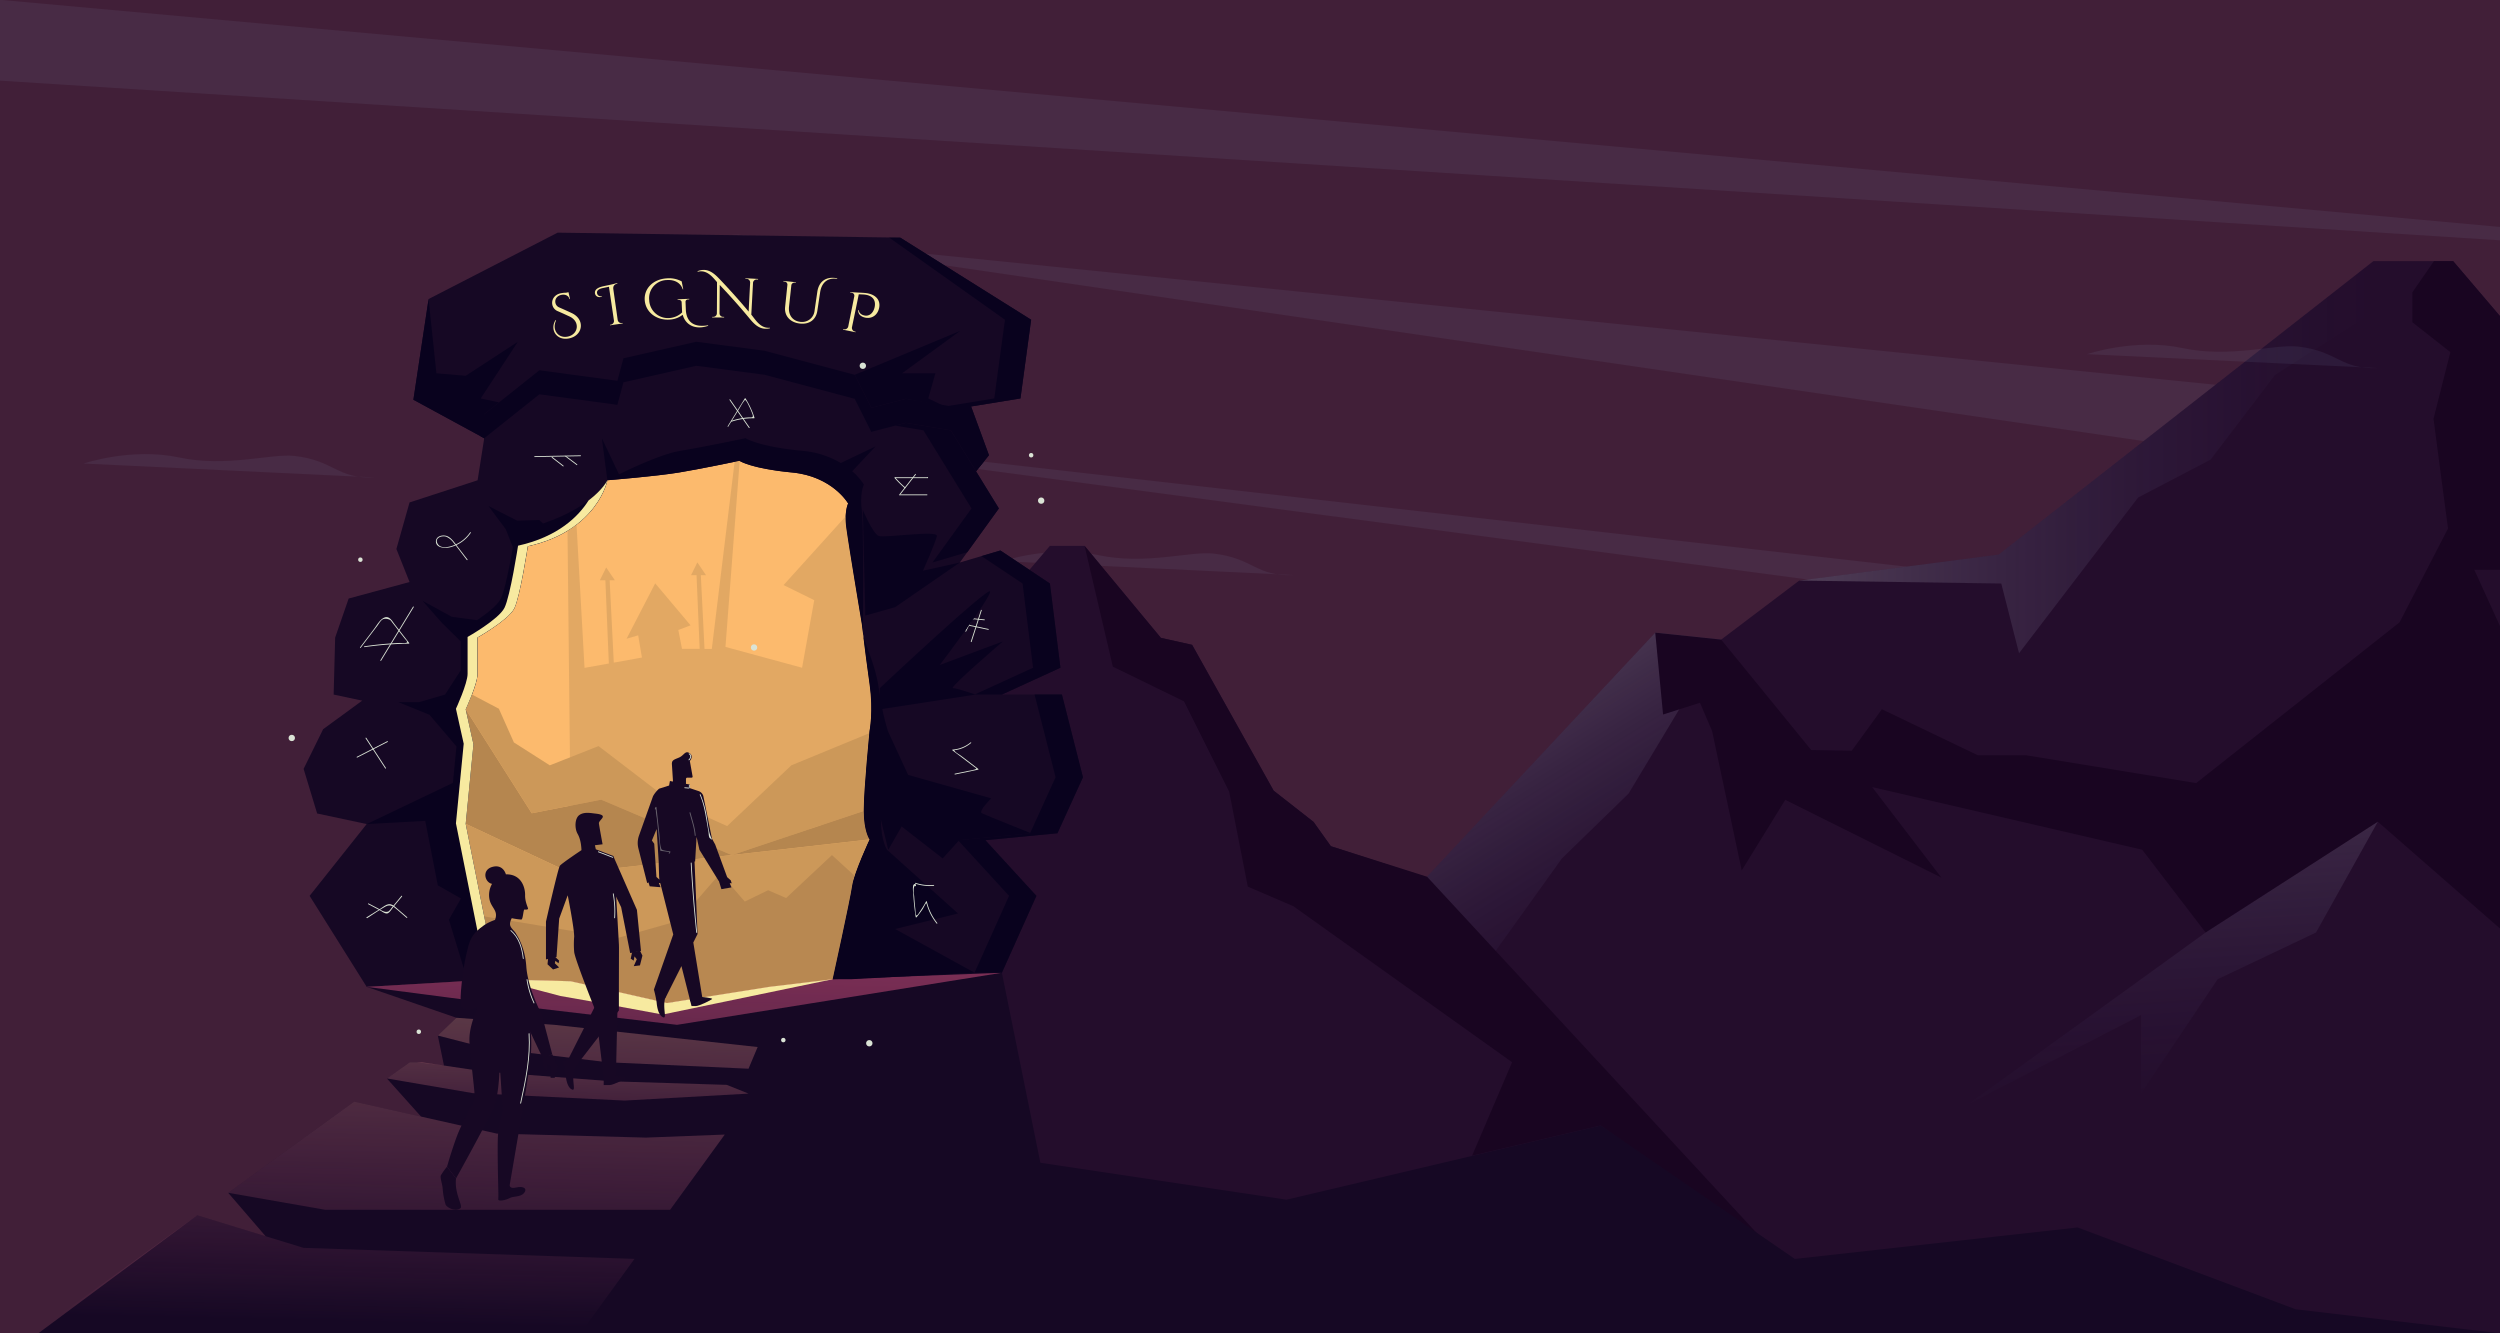 <svg xmlns="http://www.w3.org/2000/svg" xmlns:xlink="http://www.w3.org/1999/xlink" viewBox="0 0 1440 768"><defs><style>.a{fill:#411f38;}.b,.c{fill:#9eb3dd;}.b{opacity:0.08;isolation:isolate;}.d{fill:#240d2c;}.e{fill:url(#a);}.f{fill:url(#b);}.g{fill:#190521;}.h{fill:url(#c);}.i{fill:#160824;}.j{fill:#09021e;}.k{fill:#dae3d5;}.l{fill:#fcba6d;}.m{fill:#e2a863;}.n{fill:#cc9859;}.o{fill:#b5864f;}.p{fill:#b88851;}.q{fill:url(#d);}.r{fill:url(#e);}.s{fill:url(#f);}.t{fill:#f7eaa0;}.u{fill:url(#g);}.v{fill:url(#h);}.w{fill:#170824;}.x{opacity:0.4;}</style><linearGradient id="a" x1="869.56" y1="218.56" x2="962.21" y2="368.71" gradientTransform="translate(0 168)" gradientUnits="userSpaceOnUse"><stop offset="0" stop-color="#fff" stop-opacity="0.2"/><stop offset="1" stop-color="#4f4e90" stop-opacity="0"/></linearGradient><linearGradient id="b" x1="1036.35" y1="504.66" x2="1367.13" y2="504.66" gradientTransform="matrix(1, 0, 0, -1, 0, 768)" xlink:href="#a"/><linearGradient id="c" x1="1241.95" y1="241.13" x2="1257.52" y2="476.59" xlink:href="#a"/><linearGradient id="d" x1="397.3" y1="258.89" x2="390.57" y2="551.92" gradientTransform="translate(0 168)" gradientUnits="userSpaceOnUse"><stop offset="0" stop-color="#d84f7f"/><stop offset="0.33" stop-color="#d84f7f" stop-opacity="0.6"/><stop offset="1" stop-color="#ff6fa2" stop-opacity="0"/></linearGradient><linearGradient id="e" x1="347.87" y1="275.68" x2="341.87" y2="536.76" gradientTransform="translate(0 168)" gradientUnits="userSpaceOnUse"><stop offset="0" stop-color="#d84f7f"/><stop offset="0.33" stop-color="#9f8461" stop-opacity="0.6"/><stop offset="1" stop-color="#ff6fa2" stop-opacity="0"/></linearGradient><linearGradient id="f" x1="329.66" y1="341.88" x2="325.83" y2="508.27" xlink:href="#e"/><linearGradient id="g" x1="202.18" y1="211.22" x2="193.39" y2="593.33" xlink:href="#e"/><linearGradient id="h" x1="281.1" y1="213.03" x2="272.31" y2="595.15" xlink:href="#e"/></defs><title>moments-banner1-01</title><rect class="a" x="-10" y="-5.33" width="1460" height="778.67"/><polygon class="b" points="0 -0.11 1440 130.72 1440 138.42 0 46.46 0 -0.11"/><polygon class="b" points="1440 238.28 420.34 134.67 1438.79 284 1440 238.28"/><polygon class="b" points="1439.4 365.24 323.73 238.28 1438.19 386.67 1439.4 365.24"/><path class="b" d="M745,331.23l-167.52-8s27.65-9.38,55-3.51,53.11-2.39,66.46-.87C722,321.46,723.39,332.15,745,331.23Z"/><path class="b" d="M215.63,275,48.11,267s27.65-9.38,55-3.52,53.11-2.38,66.46-.87C192.61,265.2,194,275.88,215.63,275Z"/><path class="c" d="M252.47,194.81l286.35,35.43s-46.34-21.37-127.12-25.89c-34.46-1.92-40.31-29.32-78.06-35.18S252.47,194.81,252.47,194.81Z"/><polygon class="d" points="1413.02 150.41 1367.06 150.41 1151.25 319.41 1036.35 334.41 991.39 368.41 953.42 364.41 821.54 505.41 766.59 487.41 756.6 473.41 733.62 455.41 686.66 371.41 668.67 367.41 624.71 314.41 604.73 314.41 499.82 437.41 457 427 411.9 382.41 362.94 373.41 246 768 299 768 1440 768 1440 182.08 1413.02 150.41"/><polygon class="e" points="953.42 364.41 991.39 368.41 938.04 457.14 899.74 494.37 847.77 566.83 821.54 505.41 953.42 364.41"/><polygon class="f" points="1162.97 376.26 1231.57 286.56 1273.3 264.75 1310.37 216.02 1367.13 179.7 1367.06 150.41 1151.25 319.41 1036.35 334.41 1152.74 336.11 1162.97 376.26"/><polygon class="g" points="624.71 314.41 641 384 682 404 708 456 718.73 510.7 745 522 1017.65 716.48 822 505 766.59 487.41 756.6 473.41 733.62 455.41 686.66 371.41 668.67 367.41 624.71 314.41"/><polygon class="g" points="1413.02 150.41 1401.94 150.41 1389.52 168.4 1389.52 185.62 1411.41 202.83 1401.71 241.18 1405.24 268.21 1410.06 304.4 1382.16 358.45 1264.98 451.06 1166.96 435.02 1139.2 435.02 1083.97 408.52 1066.6 432.42 1043.25 432.01 991.39 368.41 991.39 368.41 991.39 368.41 953.42 364.41 957.93 411.56 979.19 404.79 986.16 421.05 1003.23 501.38 1028.31 460.7 1118.26 505.53 1078.37 453.37 1233.9 489.45 1270.43 537.12 1369.63 473.31 1440 534.82 1440 360.63 1425.21 328.21 1440 328.21 1440 182.08 1413.02 150.41"/><polygon class="g" points="870.96 611.85 847.92 665.68 922.06 648.29 1017.65 716.48 881.57 595.39 870.96 611.85"/><polygon class="h" points="1369.63 473.31 1334.04 537.12 1277.35 564.04 1233.26 629.82 1233.26 584.68 1133.52 636.12 1270.43 537.12 1369.63 473.31"/><polygon class="i" points="211.21 568.43 262.88 586.24 252.17 596.47 255.72 613.75 239.95 611.85 236.06 611.85 222.84 621.19 242.52 643.16 203.99 634.51 131.44 687.06 152.98 712.06 113.6 699.98 22.03 768 1440 768 1322.29 754.14 1196.71 707.01 1033.83 725.14 922.06 648.29 741.01 691.02 599.25 669.75 577.08 560.31 479.61 564.04 286.14 564.04 211.21 568.43"/><polygon class="i" points="246.86 172.24 238.11 230.25 278.91 252.42 291.17 288.37 542.23 296.02 569.66 262.21 559.36 234.13 587.79 229.5 593.94 184.17 518.55 136.88 321.21 134 246.86 172.24"/><polygon class="j" points="291.17 288.37 542.23 296.02 567.01 265.48 547.67 234.04 521.72 229.72 501.85 234.91 492.32 215.88 440.42 202.04 401.06 196.85 359.11 206.37 355.62 219.34 310.68 213.28 278.91 238.58 276.9 251.33 278.91 252.42 291.17 288.37"/><polygon class="j" points="593.94 184.17 518.55 136.88 512.21 136.88 578.85 184.17 572.7 229.5 544.26 234.13 554.56 262.21 527.5 295.57 542.23 296.02 569.66 262.21 559.36 234.13 587.79 229.5 593.94 184.17"/><polygon class="i" points="211.21 474.66 178.34 516.01 211.21 568.43 286.14 564.04 328.68 565.19 384.13 577.75 443.01 568.43 490.69 564.04 577.08 560.31 596.97 516.01 567.56 483.95 609.08 479.96 623.78 447.7 611.67 400.07 577.08 400.07 610.81 384.62 604.75 336.11 576.21 317.08 552.86 324 575.35 292.86 547.67 247.88 521.72 243.56 501.85 248.75 492.32 229.72 440.42 215.88 401.06 210.69 359.11 220.21 355.62 233.18 310.68 227.12 278.91 252.42 275.1 276.63 235.9 289.4 228.32 316.21 235.9 335.24 200.83 344.75 193.05 367.24 192.18 400.07 208.62 403.57 186.13 420.02 174.88 442.86 182.67 468.57 211.21 474.66"/><path class="k" d="M515.58,275.39h18.74a.25.25,0,0,0,0-.5H515.58a.25.25,0,0,0,0,.5Z"/><path class="k" d="M534.32,275.39a.25.25,0,1,0-.25-.25A.25.25,0,0,0,534.32,275.39Z"/><path class="k" d="M515.35,275.42a54,54,0,0,0,5.79,5.73c.24.2.6-.15.35-.36a54,54,0,0,1-5.79-5.73C515.49,274.82,515.14,275.17,515.35,275.42Z"/><path class="k" d="M518.62,284.81l8.88-11.4c.19-.25-.16-.6-.35-.35l-8.89,11.4C518.07,284.71,518.42,285.07,518.62,284.81Z"/><path class="k" d="M518.05,285.29h15.88a.25.25,0,0,0,0-.5H518.05a.25.25,0,0,0,0,.5Z"/><path class="k" d="M270.78,306.64a20.09,20.09,0,0,1-7.84,6.76c-2.81,1.35-8.79,3.33-10.83-.17s2.7-5,5.09-4a10.44,10.44,0,0,1,4.08,3.46c2.61,3.22,5.06,6.57,7.58,9.85.19.25.63,0,.43-.26L262.94,314c-1.39-1.81-2.79-3.84-4.84-4.95-2.47-1.35-7.26-.53-7,3.1s5.46,3.74,8.08,3.11a20.43,20.43,0,0,0,12-8.35c.19-.27-.25-.52-.43-.26Z"/><path class="k" d="M308,263.26l26.37-.5a.25.25,0,0,0,0-.5l-26.37.5a.25.25,0,0,0,0,.5Z"/><path class="k" d="M317.86,263.64l6.44,5c.25.19.5-.24.25-.43l-6.43-5C317.86,263,317.61,263.45,317.86,263.64Z"/><path class="k" d="M325.68,263l6.49,4.88c.26.2.51-.24.25-.43l-6.49-4.88C325.67,262.38,325.42,262.81,325.68,263Z"/><path class="k" d="M559,427.67a18.29,18.29,0,0,1-10.25,4.08.27.27,0,0,0-.24.28.29.29,0,0,0,.11.19l12.32,9.34c1.23.93,2.18,1.06.47,1.69a27.57,27.57,0,0,1-3.8.79L550,445.63c-.31.07-.18.55.14.48l13.28-2.78c.23,0,.21-.34.06-.45l-6.54-5-3.47-2.62c-1-.73-2.83-1.66-3.46-2.63s-.1-.5.81-.65a18.71,18.71,0,0,0,3.53-1,19.1,19.1,0,0,0,5-3c.25-.2-.1-.55-.35-.35Z"/><path class="k" d="M419.52,245.59l6-9.66c.94-1.51,1.78-3.22,2.86-4.62.83-1.08.7-1.25,1.53-.19a14.4,14.4,0,0,1,1.27,2.31,42.38,42.38,0,0,1,2.24,5.18c.83,2.32-.79,1.71-2.64,1.84a39,39,0,0,0-9.67,2c-.3.11-.17.59.13.49a38.67,38.67,0,0,1,13.11-2,.27.27,0,0,0,.25-.27.09.09,0,0,0,0,0,46.92,46.92,0,0,0-5.17-11.18.25.25,0,0,0-.34-.09.2.2,0,0,0-.09.09l-9.88,16a.25.25,0,0,0,.43.25Z"/><path class="k" d="M420.18,230.37l11.16,16.09c.19.26.62,0,.44-.25l-11.17-16.09C420.43,229.86,420,230.12,420.18,230.37Z"/><path class="k" d="M210.53,425.2l11.34,17.41c.18.27.61,0,.44-.25L211,425c-.17-.27-.6,0-.43.25Z"/><path class="k" d="M205.79,436.35l17.53-9c.29-.15,0-.58-.25-.43l-17.53,9c-.29.15,0,.58.25.44Z"/><path class="k" d="M569.35,362.28l-19.62-4.14c-.31-.07-.45.42-.13.48l19.62,4.15C569.54,362.83,569.67,362.35,569.35,362.28Z"/><path class="k" d="M565,351.44l-5.82,18.11c-.1.3.38.44.48.13l5.82-18.1c.1-.31-.38-.44-.48-.14Z"/><path class="k" d="M556.5,363.71l1.58-3.2a14.7,14.7,0,0,1,1.59-3.2c.86-.94,2.26-.5,3.37-.4l3.94.36a.25.25,0,0,0,0-.5l-4.73-.44c-.63-.05-1.82-.36-2.41,0-.84.49-1.27,2.08-1.66,2.87l-2.12,4.27c-.14.29.29.54.44.24Z"/><path class="k" d="M211.44,528.88c3.53-2.24,7-4.74,10.67-6.75,2.85-1.56,4.73.26,6.82,2l5.26,4.54c.24.21.6-.15.35-.36-2.25-1.94-4.47-3.93-6.76-5.83-1.12-.92-2.28-1.84-3.8-1.66-1.76.2-3.4,1.63-4.83,2.54l-8,5c-.27.17,0,.6.25.43Z"/><path class="k" d="M212.11,520.83l6.82,3.58c1.06.56,2.8,2,4.15,1.73s2.74-2.78,3.62-3.86l4.87-5.89c.2-.25-.15-.6-.36-.36l-3.65,4.43-1.82,2.21a12.45,12.45,0,0,1-1.82,2.21c-2.15,1.2-4.57-.81-6.44-1.8l-5.12-2.68c-.28-.15-.53.28-.25.43Z"/><path class="k" d="M207.79,373.09l9.51-12.54c.92-1.2,2.12-3.51,3.59-4a5.26,5.26,0,0,1,4,.67,11.28,11.28,0,0,1,1,1.28c1.67,2.16,3.33,4.32,5,6.47l2.36,3c.29.37,1.08,1.07,1.18,1.52.19.86.41.37-.42.74s-2.91.08-3.94.12q-2.22.09-4.44.24c-5.28.34-10.53.91-15.76,1.68-.32.05-.19.53.13.48a195.89,195.89,0,0,1,25.49-2,.26.26,0,0,0,.26-.24.27.27,0,0,0-.08-.19l-8.27-10.66c-1.39-1.79-3-4.89-5.68-4.06s-4.63,4.48-6.26,6.63l-8.07,10.64c-.19.25.24.5.43.25Z"/><path class="k" d="M219.53,380.55l18.79-30.84a.25.25,0,0,0-.43-.25L219.1,380.3C218.93,380.57,219.37,380.82,219.53,380.55Z"/><path class="l" d="M349.88,276.63s-5.59,29.08-45.85,38c0,0-4.47,29.08-7.83,35.79S275,367.21,275,367.21v21.25c0,5.59-6.71,20.13-6.71,20.13l4.47,20.13-4.47,45.85L286.14,564l42.54,1.15,55.45,12.56L443,568.43,479.6,564s10.07-45.85,11.18-53.68,10.07-26.84,10.07-26.84-3.36-4.47-3.36-16.77,3.36-45.86,3.36-45.86,2.23-11.18,0-26.84-4.47-34.66-4.47-34.66-7.83-47-8.95-55.92,1.12-13.42,1.12-13.42-8.95-15.66-32.43-17.89-30.2-6.71-30.2-6.71-21.25,4.47-34.67,6.71S349.88,276.63,349.88,276.63Z"/><path class="m" d="M500.86,394.05c-2.24-15.65-4.48-34.66-4.48-34.66s-7.82-47-8.94-55.92a38.84,38.84,0,0,1-.29-6.1L451.33,337,469,345.69l-7,38.93-44.13-12,8.19-107.06-.17-.1-2.75.57L410,373.78H405.8l-2.12-42.45h3l-5-7.4-3.65,7.4h3.17l1.8,42.41H392.83l-2.12-10.86,7.06-2.69L377.4,336l-16.49,31.9,6.68-1.94h0l2.17,12.79-16.22,2.92-2.37-47.42h3l-5-7.4-3.65,7.4h3.17l2,47.93-14,2.51-4.61-82.49a57.65,57.65,0,0,1-5.2,3.57L329,503l-60.7-28.47L279,527.83h0L286.14,564l42.54,1.15,55.45,12.56L443,568.43,479.6,564s10.07-45.85,11.18-53.68c.06-.36.13-.76.21-1.17A.33.33,0,0,1,491,509c.09-.41.19-.85.31-1.3v-.12c.25-1,.57-2,.93-3.14a221.69,221.69,0,0,1,8.54-20.9s-3.36-4.47-3.36-16.77,3.36-45.86,3.36-45.86S503.09,409.71,500.86,394.05Z"/><path class="n" d="M346.24,460.59l75.24,31.94,76-25.4v-.38c0-10.79,2.58-37.9,3.22-44.42l-44.89,18.5-37,35-33.74-15.24-40.32-30.85-28.07,11.09L296,427.64l-8.65-19.41-15.51-8.16c-1.74,4.57-3.56,8.52-3.56,8.52l38,59.85Z"/><path class="o" d="M497.51,467.13l-76,25.4-75.24-31.94-40,7.85-38-59.85,4.47,20.13-4.47,45.85L329,503l171.91-19.52h0S497.58,479.13,497.51,467.13Z"/><path class="n" d="M491.05,509c.09-.41.19-.85.31-1.3v-.12c.25-1,.57-2,.93-3.14a221.69,221.69,0,0,1,8.54-20.9L329,503l-60.7-28.47L279,527.83h0L286.14,564l42.54,1.15,55.45,12.56L443,568.43,479.6,564s10.07-45.85,11.18-53.68c.06-.36.13-.76.21-1.17A.31.31,0,0,1,491.05,509Z"/><path class="p" d="M452.81,517.26l-10.38-4.49L429,519.31,414.88,503l-23.76,27.29-36.05,10.19-76.16-12.65h0L286.14,564l42.54,1.15,55.45,12.56L443,568.43,479.6,564s10.07-45.85,11.18-53.68c.06-.36.13-.76.21-1.17A.33.33,0,0,1,491,509c.09-.41.19-.85.31-1.3v-.11c.25-1,.57-2,.93-3.15L479.2,492.53Z"/><polygon class="q" points="577.08 560.31 577.08 560.31 479.61 564.04 443.01 568.43 384.13 577.75 328.68 565.19 286.14 564.04 211.21 568.43 273.08 576.51 389.96 590.3 577.08 560.31"/><polygon class="r" points="349.88 611.85 431.15 615.58 436.4 603.09 319.28 590.3 262.88 586.24 252.17 596.47 278.91 603.37 349.88 611.85"/><polygon class="s" points="359.8 633.93 431.15 629.92 418.58 624.88 352.69 622.85 278.91 617.2 242.88 611.85 236.06 611.85 222.84 621.19 272.33 629.65 359.8 633.93"/><polygon class="j" points="559.59 292.86 537.1 324 557.15 318.06 575.35 292.86 547.67 247.88 521.72 243.56 515.58 245.16 531.91 247.88 559.59 292.86"/><polygon class="j" points="595.05 384.62 561.32 400.07 577.08 400.07 610.81 384.62 604.75 336.11 576.21 317.08 565.3 320.31 589 336.11 595.05 384.62"/><polygon class="j" points="623.78 447.7 611.67 400.07 595.91 400.07 608.02 447.7 593.32 479.96 551.8 483.95 581.21 516.01 561.32 560.31 577.08 560.31 596.97 516.01 567.56 483.95 609.08 479.96 623.78 447.7"/><path class="j" d="M551.8,526.16,511,489.52s-3.5-4.7-3.63-17.51l4.25,17.51,7.72-13.46L543,494.45l9.49-10.5L594,480s-26.31-10.49-28.46-11.58,5.37-8.57,5.37-8.57l-47.83-13.5-11.48-24.87s-3-8.05-5.43-25.07c-2-14.22-8.48-26.23-9.09-31.36.83,6.81,2.31,18.67,3.8,29.05,2.23,15.66,0,26.84,0,26.84s-3.36,33.55-3.36,45.86,3.36,16.77,3.36,16.77-8.95,19-10.07,26.84S479.61,564,479.61,564h11.08l70.63-3.73L515.58,535.1Z"/><path class="j" d="M506.77,396.36s63.54-59.7,63.54-55.58-29,42.24-29,42.24l36.37-13.57s-31.36,26.83-28.77,26.91,13,3.71,13,3.71l-55.17,8.52Z"/><path class="j" d="M497,293.76s5.76,13.68,9.16,14.95,34-3.42,33.47,0-8,20-8,20L552.86,324l-37.28,25.73-17.15,4.83Z"/><polygon class="j" points="246.86 172.24 251.37 215.01 268.25 216.45 298.28 196.85 276.9 229.5 287.45 231.78 278.91 238.58 278.91 252.42 238.11 230.25 246.86 172.24"/><polygon class="j" points="492.32 215.88 553.07 190.58 519.6 215.01 538.8 215.01 534.69 229.5 544.26 234.13 521.72 229.72 501.85 234.91 492.32 215.88"/><path class="j" d="M312.81,301.53l-2.23-2-12.69.38-16.53-8.45,10,13.45,4.07,10.32c-1.73,9.93-4.61,24.9-7,29.64-1.9,3.81-8.12,8.62-13.62,12.34l-14.61-1.94L243.31,346l11.15,12.69,10.89,10.76v16.72l-9,13.9-15,4.37H229.47l17.94,7.3,15.51,18.2-2.05,21-49.66,23.73,33.73-1.85,7.23,37.12,13.35,7.6-6.95,12.2L269.34,565l16.8-1h0l-17.89-89.47,4.47-45.85-4.47-20.13s6.75-14.5,6.75-20.09V367.21s17.89-10.06,21.24-16.77S304,314.65,304,314.65c40.26-8.94,45.85-38,45.85-38S343,291.28,312.81,301.53Z"/><polygon class="t" points="345.85 577.75 381.66 584.38 479.61 564.04 443.01 568.43 384.13 577.75 328.68 565.19 286.14 564.04 322.79 573.69 345.85 577.75"/><path class="t" d="M321.06,179.15c2.38,1,4.75,2.11,7.09,3.19,6.14,2.92,5,10.2-1,11.51-5.61,1.26-9.43-3.85-6.84-9.29l-.36-.16c-3.46,5.77.89,12.07,8,10.48,7.87-1.69,9.21-10.8,1.44-14.52q-3.61-1.68-7.31-3.3a3.55,3.55,0,0,1-2.14-2.54c-.49-2.1.84-4.12,3.34-4.66,2.12-.46,4.24.3,4.72,2.44l.33-.07c-.29-1.31-.59-2.61-.88-3.92l-1.38.29a17,17,0,0,0-3.1.32c-3.94.86-5.42,4.08-4.81,6.68A5.12,5.12,0,0,0,321.06,179.15Z"/><path class="t" d="M346.78,170.84v-.19c-1.82.23-2.79-.66-2.91-2s1.1-2.25,3.18-2.7l3.71-.77q1.44,9.7,2.87,19.42A2.13,2.13,0,0,1,351.8,187l-.42.07v.32q3.62-.56,7.25-1.05V186l-.42.06a2.13,2.13,0,0,1-2.41-1.74l-2.52-17.71c-.21-1.63.29-2.71,2.35-3.31a1,1,0,0,0-.11-.31c-3.25,1-6.86,1.57-8.83,2.09-3.17.83-4.19,2.27-4,3.8C342.89,170.63,344.74,171.71,346.78,170.84Z"/><path class="t" d="M385.6,184.09a13.26,13.26,0,0,0,7.64-2.8c1.56,5.87,7.19,8.94,14.65,6.39v-.33c-7.73,1.32-12.2-1.43-12.82-8.36-.07-1.67-.13-3.35-.2-5-.06-.94.55-1.5,1.66-1.54H397v-.33q-3.36.12-6.72.29v.33h.54c1.11,0,1.77.46,1.81,1.41l.27,5.79a11.54,11.54,0,0,1-7.39,3.25,10.76,10.76,0,0,1-11.54-9.9,1.77,1.77,0,0,1,0-.23,10.42,10.42,0,0,1,9-11.67,9.81,9.81,0,0,1,1.08-.08c4.66-.31,8,1.66,9.21,5.35h.29l-.9-4.59a15.39,15.39,0,0,0-8.68-1.73c-7.9.52-13.29,6-12.57,13C372.17,180.07,378.22,184.53,385.6,184.09Z"/><path class="t" d="M413,162.51q0,9-.08,18a2.06,2.06,0,0,1-2.08,2h-.62v.33h6.88v-.33h-.61a2.07,2.07,0,0,1-2.05-2q.06-8.19.13-16.36,9.17,9.63,17.44,19.64c2.84,3.4,6.06,6.54,11.48,5.31a1.62,1.62,0,0,0-.1-.34c-5.38.58-8.36-4.8-10.64-7.53l1-18.44A2.09,2.09,0,0,1,436,161h.65v-.33c-2.43-.15-4.85-.28-7.28-.38v.32H430a2.11,2.11,0,0,1,2.08,2.09q-.44,8.38-.86,16.77-8-9.57-16.83-18.81c-3.13-3.29-7-6.75-12.64-4.43l.15.32C407.29,155.06,410.92,160.16,413,162.51Z"/><path class="t" d="M453.55,164q-.66,6.42-1.33,12.85c-.51,5.07,2.84,8.8,8.34,9.5s9.42-2.13,10.21-7.2l1.62-10.76c.9-6,4.75-8.61,9.82-7.74a.76.76,0,0,1,.05-.33c-6-1.26-10.57,1.38-11.5,7.87q-.78,5.35-1.57,10.72a7.19,7.19,0,0,1-7.83,6.51c-.23,0-.45,0-.67-.09-4.23-.54-6.72-4-6.21-8.73l1.35-12.41a1.75,1.75,0,0,1,2-1.35l.57.06v-.32c-2.39-.28-4.77-.53-7.16-.76v.32l.58.06a1.73,1.73,0,0,1,1.73,1.75Z"/><path class="t" d="M498.39,168.77c-1.74-.18-5.47-.26-8.64-.55v.33h.43c1.53.15,2.09,1.11,1.88,2.17l-3.48,17.36a2.13,2.13,0,0,1-2.51,1.59l-.43-.08-.06.32q3.6.71,7.2,1.47l.06-.32-.42-.09a2.15,2.15,0,0,1-1.69-2.46q2-9.49,3.92-19c1.26.06,2.45.08,3.41.18,4.2.47,6.57,2.91,5.76,7.06-.58,3-2.49,5.18-5.15,5.06-1.75-.09-3.89-1.12-4-3.21h-.33c-.2,2.66,2,4,4.31,4.41,3.87.64,6.92-1.71,7.74-5.69C507.35,172.62,504.11,169.33,498.39,168.77Z"/><path class="j" d="M484.3,266.7a51.63,51.63,0,0,0-22-7c-25.54-2.43-32.83-7.3-32.83-7.3s-23.11,4.87-37.7,7.3c-10.06,1.68-26.18,9.09-35.22,13.52h0l-9.89-20.82,3.18,24.21s28-2.24,41.38-4.47,34.67-6.71,34.67-6.71,6.71,4.47,30.2,6.71S488.52,290,488.52,290s-2.24,4.47-1.12,13.42,9,55.92,9,55.92.25,2.16.67,5.61c-.12-1,.53-61.51-.69-71.24s1.22-14.59,1.22-14.59a34.5,34.5,0,0,0-6.73-7.68l13.43-14.3Z"/><polygon class="u" points="113.6 699.98 22.03 766.32 334.32 768 365.46 725.12 174.88 718.78 113.6 699.98"/><polygon class="v" points="187.3 696.84 385.99 696.84 417.46 653.51 372.09 655.26 286.17 652.96 203.99 634.51 131.44 687.06 131.44 687.06 187.3 696.84"/><path class="t" d="M339,288.27c-5.75,9.1-17.44,20.9-40.6,26.05,0,0-4.47,29.07-7.82,35.78s-21.25,16.78-21.25,16.78v21.25c0,5.59-6.71,20.13-6.71,20.13l4.47,20.13-4.47,45.85,17.89,89.46h0l5.58.16-17.85-89.29,4.47-45.85-4.47-20.13S275,394.05,275,388.46V367.21s17.89-10.06,21.24-16.77S304,314.65,304,314.65c40.26-8.94,45.85-38,45.85-38S347.43,281.87,339,288.27Z"/><path class="k" d="M527.43,510.32c.79-.89-.94-1.93-1.48-.12a13.44,13.44,0,0,0,.07,4c.07,1.61.17,3.23.31,4.84.26,3.08.65,6.15,1.13,9.21a.25.25,0,0,0,.33.16l.09,0a52.13,52.13,0,0,0,3.78-5.07c.21-.33,1.56-3.08,1.81-3.09s.58,1.5.72,1.92a31.7,31.7,0,0,0,5.32,9.81c.2.25.55-.11.35-.36a31.6,31.6,0,0,1-6-12.35.25.25,0,0,0-.31-.17.22.22,0,0,0-.14.11,52.9,52.9,0,0,1-3.23,5.36c-.41.58-1.7,2.89-2.28,2.72s-.59-3.16-.68-3.86c-.27-2.25-.47-4.5-.62-6.76-.13-2-.9-5.13.43-6.63-.21.24.14.59.35.35Z"/><path class="k" d="M527.2,509a26.2,26.2,0,0,0,10.62,1.23c.32,0,.32-.53,0-.5a25.86,25.86,0,0,1-10.48-1.21c-.31-.1-.44.38-.14.48Z"/><path class="w" d="M334.93,489.68s-11.41,7.61-12.45,9-8,32.17-8,32.17v21.79l6.07-1.38,1.54-22.14L327,515.69s3.67,18.27,3.73,23.8a54.11,54.11,0,0,0,0,8.82c.42,4.33,12.36,34.08,12.36,34.08l4.66,38.55h7l1.76-76.62-1.76-31.12L353.19,493l-10-3.81-.52-2.33,4.42-.55s-1.85-9.89-2.11-12,6.38-4.78-2-5.68c-2.67-.29-6.58-1.14-9.31.86s-2.68,7.82-1,10.74S334.8,486.78,334.93,489.68Z"/><polyline class="w" points="353.19 492.97 366.87 524.1 369.2 547.72 362.97 548.95 357.78 522.54 349.48 505.42"/><polygon class="w" points="364.1 548.44 363.29 552.17 364.98 553.34 365.49 550.89 366.79 552.56 365.04 556.51 368.61 556.07 370.04 550.44 368.61 547.54 364.1 548.44"/><polyline class="w" points="319.58 551.02 322.05 553.29 321.72 554.85 319.9 553.42 319.58 554.85 322.05 557.25 318.56 558.41 315.37 555.43 316.14 547.39"/><path class="w" d="M347.73,620.94V625h3.44c2.07,0,8.95-3.51,9.47-4.09s-6.46-1.23-6.46-1.23Z"/><polygon class="w" points="344.99 575.13 327.34 610.06 329.76 616.64 356.48 582.04 356.48 544.32 344.99 575.13"/><path class="w" d="M327.34,610.06l-3.11,1.56a69.12,69.12,0,0,1,1.56,7.27c.17,2.07.86,8,4.15,8.82,1.9,0-1.48-7.58,1.68-13.48Z"/><path class="k" d="M344.61,490.89l8.26,3.17c.3.11.43-.37.14-.48l-8.27-3.18c-.3-.11-.43.37-.13.49Z"/><path class="k" d="M353,514.91a56.55,56.55,0,0,1,.78,13.75.25.25,0,0,0,.5,0,57.15,57.15,0,0,0-.8-13.88C353.42,514.46,352.94,514.6,353,514.91Z"/><path class="w" d="M276.83,577.33s-7,12-6.42,22.9c.47,9,3.42,30.54,3,32.73s-7.18,13.36-10.17,21.34-5.76,17.7-5.76,17.7l5.19,6.78s18.94-34.09,21.93-41.47,3.24-23.88,3.24-23.88,1.55,23.28,1.75,25.07-2.39,8.58-2.79,16,.2,29.91.2,29.91a5.47,5.47,0,0,0,6.58-1.8s9-52.39,10.37-61.19,5.08-27.84-2.9-44.39c-1.39-4.59.5-23.19-1.09-26.78s-1.6-11-3.59-13.6-3.79-3.39-1.6-7.78a39.05,39.05,0,0,0,5.49.8c1.09-.1,1.09-5.89,1.89-5.79s2.09.1,2-.59-1.79-4-1.69-7.68-1.7-12.17-11.07-12c0,0-1.49-6-7.77-4.28s-4.39,9-.2,9.77a13,13,0,0,0-1.46,9c1.06,5,5.25,6.38,3.15,11.77,0,0-4.88,1.59-7.68,4.18s-4.28,5.66-3.59,14.21C274.48,556.24,277.84,571.79,276.83,577.33Z"/><path class="w" d="M257.48,672a42.59,42.59,0,0,0-3.54,5c-.59,1.35.9,5.08,1.05,7.78a43.64,43.64,0,0,0,1.65,9c.59,1.65,5.68,4.49,8.67,2.09,1.35-1.64-3.64-8.32-2.64-17.1Z"/><path class="w" d="M287,684.41s.15,5.08,0,6.43,4.48.45,6.58-.75,6.13-.45,8.22-2.84.08-4.34-4.63-3.22c-3.79.91-3.59-1.42-3.59-1.42"/><path class="w" d="M296.37,536.65s5.88,7,6.78,20c.71,10.22,5.8,21.45,7.91,25.73a21.93,21.93,0,0,1,1.51,4l5.53,20.94-5.44,2.24s-17.29-36.12-19.66-42.4-4.64-26.28-4.64-26.28"/><path class="w" d="M277.42,534.05c-6.88,4.69-7.47,10.09-9,16.51s-4.12,25.28-2.69,28.83c2.69,6.69,14.36-2.74,14.36-2.74"/><polyline class="w" points="312.66 609.53 313.24 615.4 315.38 616.66 315.38 612.94 317.14 614.02 317.14 620.81 319.53 620.81 321.04 613.89 318.1 607.29"/><path class="k" d="M294.07,536.14c4.71,4.09,6.41,10,7.09,16,0,.31.53.32.5,0-.7-6.13-2.43-12.15-7.23-16.32-.24-.21-.6.14-.36.35Z"/><path class="k" d="M303.32,564.33a49.06,49.06,0,0,0,4.06,13.5c.14.29.57,0,.43-.25a48.49,48.49,0,0,1-4-13.38C303.76,563.88,303.28,564,303.32,564.33Z"/><path class="k" d="M304.47,595.39c.91,13.53-1.93,26.82-4.83,40-.07.32.42.45.49.14C303,622.3,305.88,609,305,595.39c0-.32-.52-.33-.5,0Z"/><path class="w" d="M421.46,508.8l-.55-1.74-2.07-1.82-6.9-18.81-1.84-3.35-5-24.63a4.26,4.26,0,0,0-2.68-2.77l-5-1.68v-2.1l-2.3-.41v-2.81a.76.76,0,0,1,.76-.75h2.51a.55.55,0,0,0,.55-.55.34.34,0,0,0,0-.1l-1.59-8.94c1.06-1.27,1.7-3.12,0-4.38-2.65-2-3.21,1.08-6.16,2.36s-4.33,1.44-4.17,4l.59,9.27h0v.58l-1.73-.31-.48,2.6-5.78,1.83a17,17,0,0,0-3.47,4.3l-8.1,22.75a12.75,12.75,0,0,0-.34,7.34l5.07,20,.75-.43.7,2.26,6.26.53-1-2.47.78.06a5.1,5.1,0,0,0,.19.55l7.33,29.06L376.65,570l6.51,5.08,9.35-18.61,5.14,20.37.88-.6L404.6,575l-5.25-32.13,2.44-4.87-1.74-41.81h.34l.84-14.12,1.65,7.41,11.12,18h.08l1.45,4.67,5.79-1-1-2.47Zm-41.81-4a13.19,13.19,0,0,0,.21,1.88l-1.76-1.56L376.84,486l-1.35-1.87,2.74-6.63,1.16,18.68Z"/><path class="k" d="M396.8,434.42c1.27.76.77,2.31-.16,3.1-.25.21.11.56.35.35,1.2-1,1.6-3,.06-3.88a.25.25,0,0,0-.25.43Z"/><path class="k" d="M396.81,452.3v.93a2.94,2.94,0,0,1,0,.42c0,.08-.22,0-.38,0l-2-.15c-.32,0-.31.47,0,.5l1.39.1a2.88,2.88,0,0,0,1.17,0c.23-.09.25-.26.28-.49.05-.45,0-.93.06-1.39s-.48-.32-.5,0Z"/><g class="x"><path class="k" d="M397.18,468.22c1.13,4.24,2.7,8.63,3,13,0,.32.53.32.5,0-.29-4.46-1.87-8.86-3-13.17a.25.25,0,1,0-.48.14Z"/></g><path class="k" d="M403.07,457.84c2.1,4.67,2.95,9.55,3.83,14.55l1.14,6.48c.17,1,.14,2.84.65,3.69.2.34.65.48.84.85s.58,0,.43-.26c-1.89-3.64-2.11-8.22-2.82-12.28a54.73,54.73,0,0,0-3.64-13.28c-.13-.29-.56,0-.43.25Z"/><path class="k" d="M397.87,497.09c.73,13.35,1.78,26.73,3.17,40,0,.32.53.32.5,0-1.39-13.3-2.44-26.68-3.17-40a.25.25,0,0,0-.5,0Z"/><g class="x"><path class="k" d="M377.71,466a36,36,0,0,0,.59,5.18l.68,6.22,1.35,12.45a.26.26,0,0,0,.25.25q2.64.3,5.25.78c.31.06.45-.43.13-.48a32.06,32.06,0,0,1-3.53-.58c-1.44-.45-1.41-.42-1.81-1.89-.64-2.37-.56-5.21-.83-7.66L378.12,465a.25.25,0,0,0-.26-.23.27.27,0,0,0-.2.11c-.47.61-.37.41-.45,1.17A.25.25,0,0,0,377.71,466Z"/></g><g class="x"><path class="k" d="M385.64,490.87l-.4.4c-.23.22.13.58.35.35l.4-.4C386.22,491,385.87,490.64,385.64,490.87Z"/></g><path class="w" d="M397.28,575.42l1.05,4.09h2.38c2.08,0,9-3.51,9.47-4.09s-6.45-1.23-6.45-1.23Z"/><path class="w" d="M379.76,568.45,376.65,570a68.94,68.94,0,0,1,1.56,7.26c.17,2.08.86,8,4.15,8.82,1.9,0-1.48-7.57,1.68-13.47Z"/><circle class="k" cx="500.72" cy="600.91" r="1.82"/><circle class="k" cx="451.19" cy="599.09" r="1.29"/><circle class="k" cx="593.94" cy="262.21" r="1.29"/><circle class="k" cx="207.58" cy="322.38" r="1.29"/><circle class="k" cx="241.23" cy="594.29" r="1.29"/><circle class="k" cx="496.99" cy="210.69" r="1.82"/><circle class="k" cx="434.33" cy="372.96" r="1.82"/><circle class="k" cx="599.72" cy="288.37" r="1.82"/><circle class="k" cx="168.06" cy="425.07" r="1.82"/><path class="b" d="M1369.63,212l-167.52-8s27.65-9.38,55-3.52,53.11-2.38,66.46-.87C1346.61,202.2,1348,212.88,1369.63,212Z"/></svg>